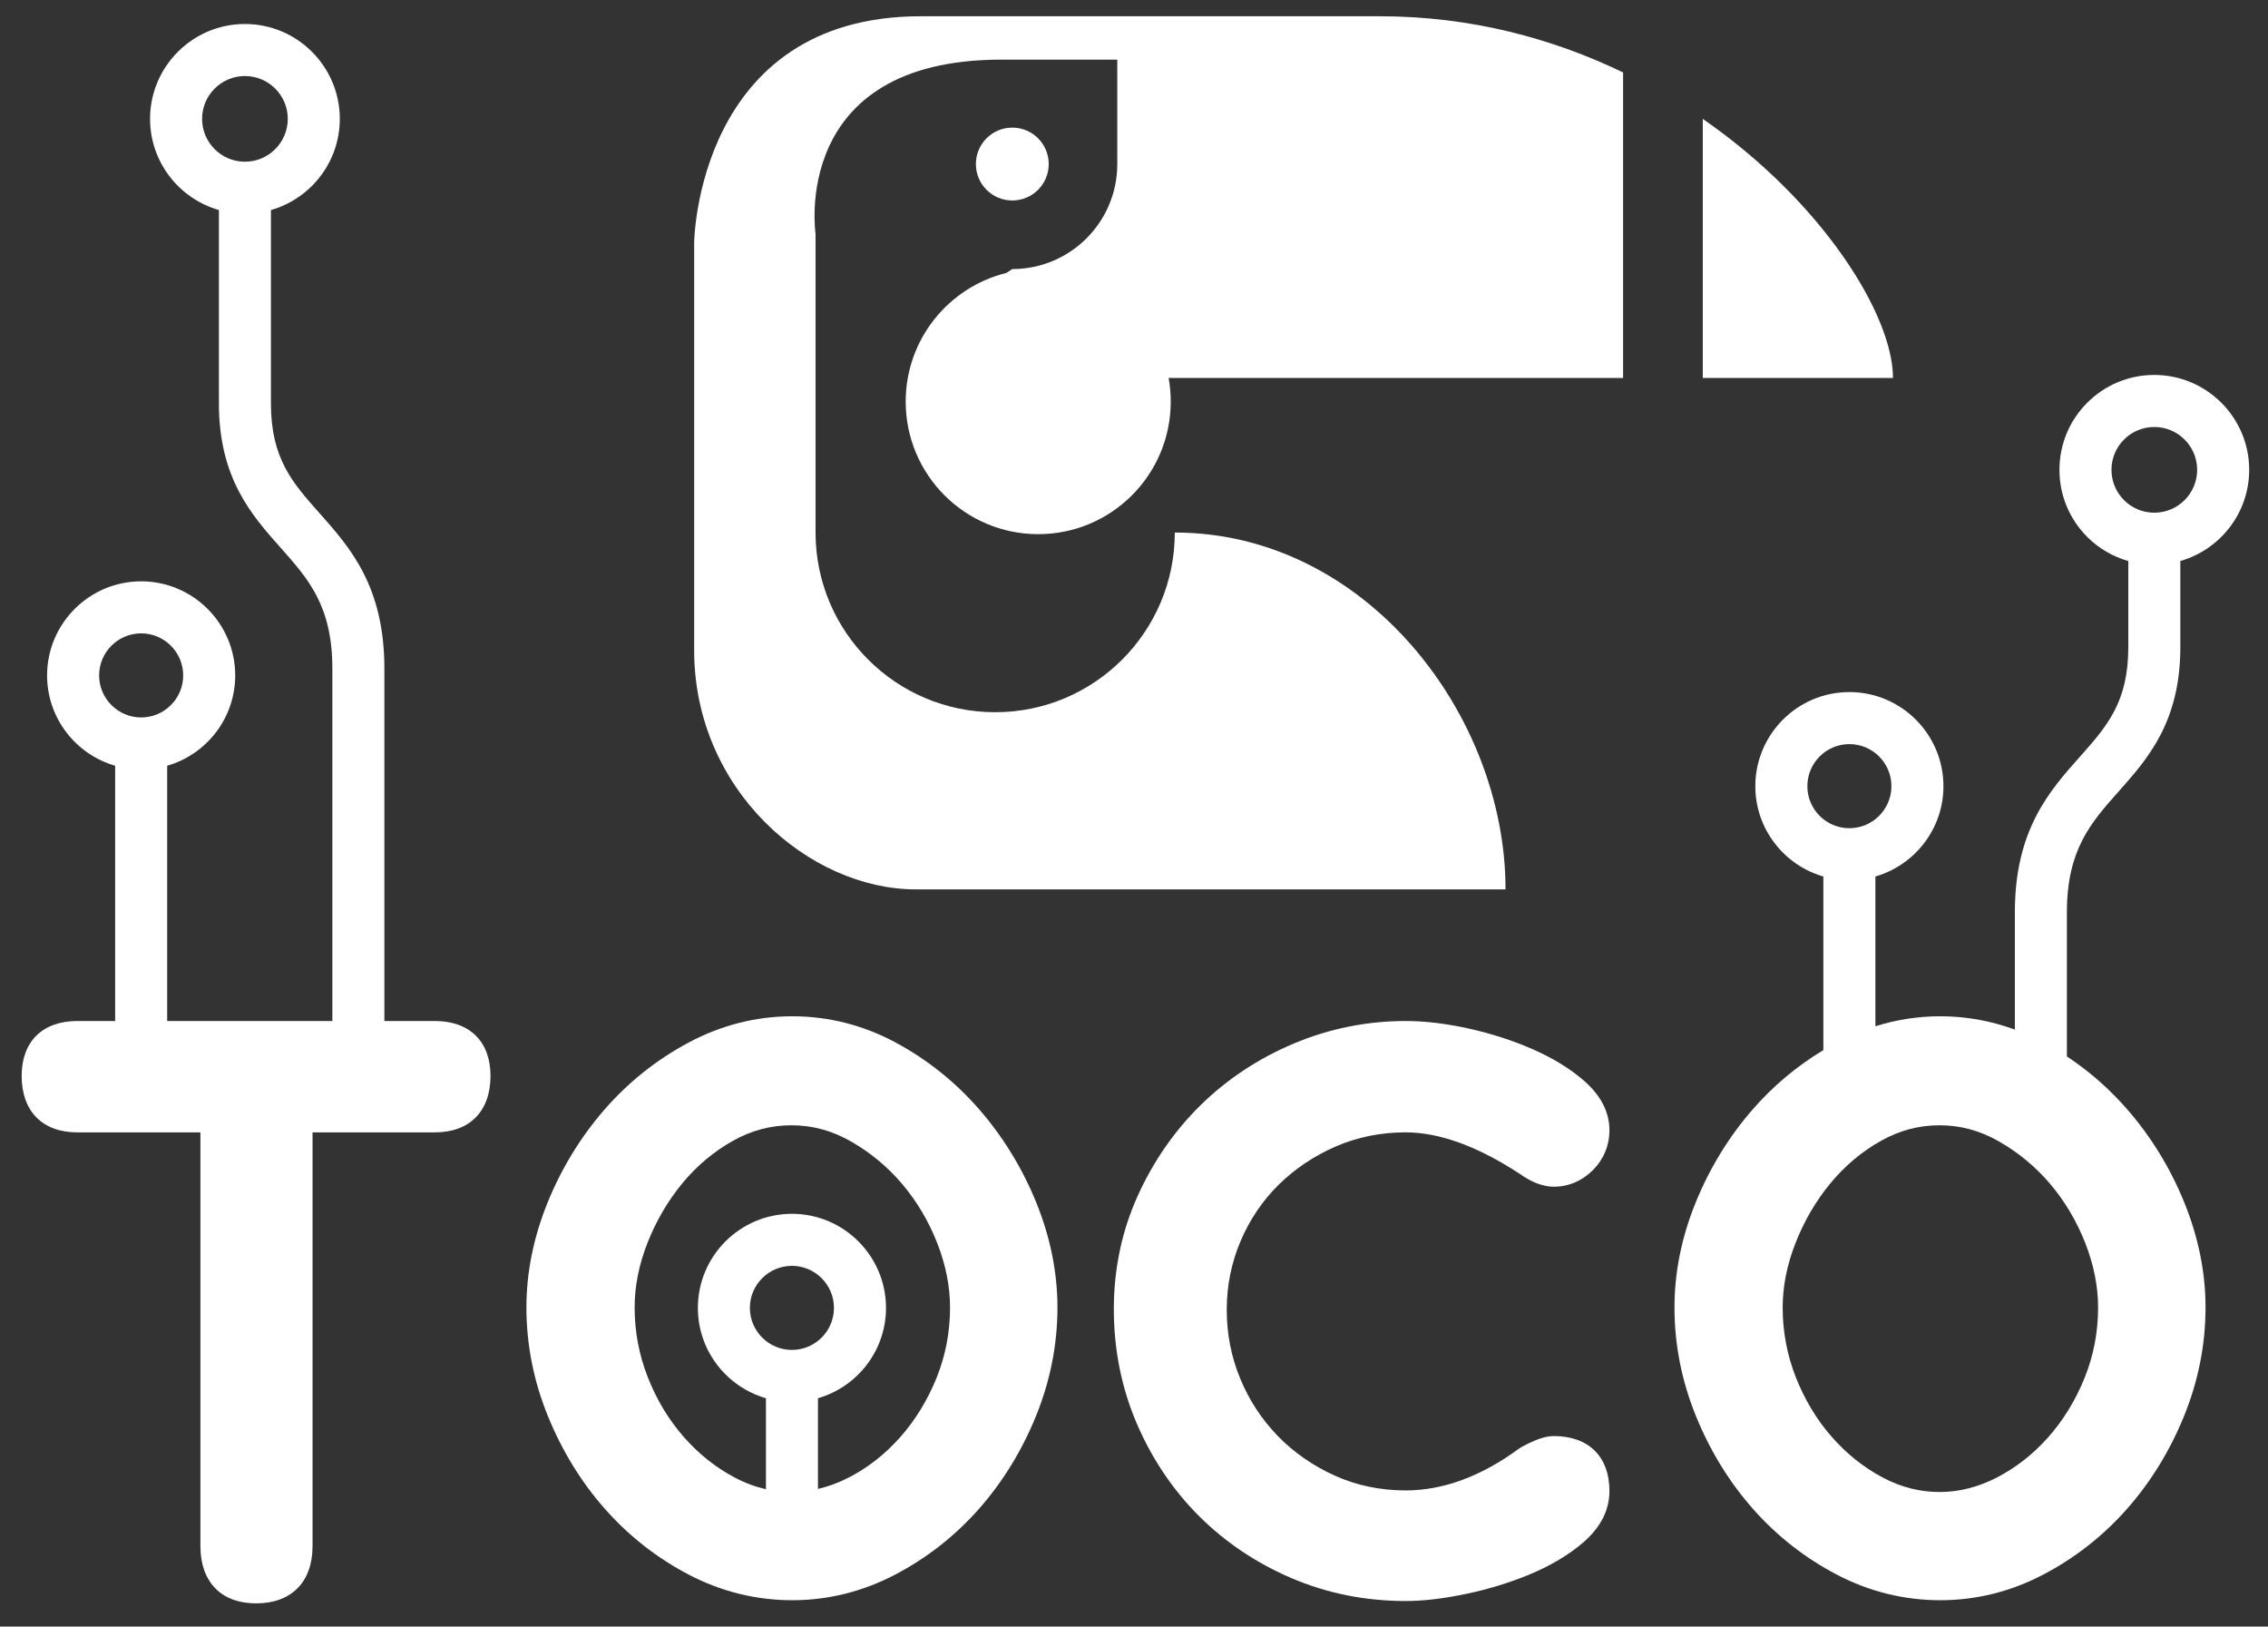 <?xml version="1.0" encoding="utf-8"?>
<!-- Generator: Adobe Illustrator 16.0.3, SVG Export Plug-In . SVG Version: 6.00 Build 0)  -->
<!DOCTYPE svg PUBLIC "-//W3C//DTD SVG 1.1//EN" "http://www.w3.org/Graphics/SVG/1.1/DTD/svg11.dtd">
<svg version="1.1" id="Layer_1" xmlns="http://www.w3.org/2000/svg" xmlns:xlink="http://www.w3.org/1999/xlink" x="0px" y="0px"
	 width="305.149px" height="218.797px" viewBox="0 0 305.149 218.797" enable-background="new 0 0 305.149 218.797"
	 xml:space="preserve">
<rect x="0" y="0" width="305.149" height="218.797" fill="#333333" stroke="none"/>
<path fill="#FFFFFF" d="M81.415,202.997c3.209,3.627,7.001,6.594,11.267,8.82c4.363,2.277,9.045,3.434,13.922,3.434
	c4.803,0,9.45-1.156,13.813-3.434c4.263-2.225,8.054-5.191,11.269-8.82c3.191-3.605,5.778-7.807,7.685-12.482
	c1.928-4.719,2.903-9.646,2.903-14.643c0-4.709-0.957-9.455-2.848-14.111c-1.871-4.6-4.435-8.793-7.617-12.465
	c-3.207-3.693-6.991-6.732-11.253-9.035c-4.374-2.359-9.07-3.559-13.952-3.559s-9.591,1.197-13.999,3.557
	c-4.3,2.303-8.107,5.342-11.314,9.037c-3.186,3.672-5.749,7.865-7.615,12.465c-1.891,4.65-2.851,9.4-2.851,14.111
	c0,4.996,0.979,9.924,2.903,14.641C75.64,195.194,78.225,199.396,81.415,202.997z M106.55,181.583c-3.12,0-5.657-2.537-5.657-5.654
	c0-3.119,2.537-5.656,5.657-5.656c3.118,0,5.655,2.537,5.655,5.656C112.205,179.046,109.668,181.583,106.55,181.583z M87.1,167.224
	c1.165-2.969,2.747-5.68,4.704-8.055c1.931-2.338,4.22-4.262,6.807-5.715c2.505-1.404,5.087-2.088,7.887-2.088
	c2.795,0,5.388,0.701,7.927,2.137c2.641,1.496,4.978,3.43,6.948,5.748c1.985,2.342,3.578,5.023,4.732,7.973
	c1.141,2.916,1.718,5.828,1.718,8.648c0,3.303-0.609,6.488-1.813,9.467c-1.221,3.018-2.872,5.709-4.914,8.006
	c-2.025,2.279-4.36,4.104-6.939,5.424c-1.349,0.691-2.722,1.191-4.105,1.51v-12.199c5.279-1.523,9.155-6.389,9.155-12.15
	c0-6.979-5.678-12.656-12.655-12.656c-6.979,0-12.657,5.678-12.657,12.656c0,5.762,3.877,10.627,9.157,12.15v12.232
	c-1.435-0.32-2.837-0.838-4.229-1.578c-2.555-1.355-4.86-3.197-6.854-5.479c-2.01-2.295-3.63-4.986-4.812-7.998
	c-1.176-2.984-1.771-6.141-1.771-9.385C85.382,173.052,85.959,170.14,87.1,167.224z"/>
<path fill="#FFFFFF" d="M189.133,137.339c-5.211,0-10.271,1.018-15.041,3.023c-4.748,1.996-8.953,4.77-12.5,8.242
	c-3.551,3.473-6.416,7.6-8.525,12.268c-2.127,4.713-3.207,9.832-3.207,15.211c0,5.432,1.034,10.605,3.08,15.377
	c2.035,4.748,4.852,8.939,8.365,12.451c3.514,3.516,7.703,6.332,12.451,8.365c4.77,2.045,9.945,3.082,15.377,3.082
	c2.371,0,5.107-0.324,8.133-0.961c3.012-0.629,5.9-1.518,8.592-2.639c2.793-1.162,5.193-2.596,7.137-4.26
	c2.354-2.02,3.547-4.354,3.547-6.943c0-4.621-2.799-7.385-7.49-7.385c-1.143,0-2.496,0.467-4.385,1.504l-0.301,0.191
	c-5.076,3.727-10.201,5.617-15.232,5.617c-3.406,0-6.613-0.666-9.527-1.982c-2.959-1.338-5.547-3.135-7.695-5.35
	c-2.15-2.213-3.85-4.811-5.053-7.725c-1.197-2.898-1.807-6.008-1.807-9.238c0-3.217,0.621-6.318,1.85-9.213
	c1.232-2.904,2.957-5.461,5.125-7.6c2.188-2.154,4.779-3.891,7.705-5.164c2.889-1.254,6.053-1.893,9.402-1.893
	c4.523,0,9.688,1.883,15.279,5.543c0.92,0.646,1.723,1.086,2.447,1.344c0.799,0.285,1.514,0.426,2.191,0.426
	c1.986,0,3.805-0.771,5.262-2.229s2.229-3.316,2.229-5.369c0-2.438-1.15-4.678-3.424-6.66c-1.861-1.623-4.199-3.055-6.951-4.258
	c-2.658-1.162-5.533-2.09-8.551-2.76C194.577,137.681,191.723,137.339,189.133,137.339z"/>
<path fill="#FFFFFF" d="M15.493,103.004v34.335h-5.089c-4.69,0-7.49,2.762-7.49,7.387c0,4.754,2.8,7.594,7.49,7.594h16.561v55.654
	c0,4.822,2.8,7.701,7.49,7.701c4.757,0,7.597-2.879,7.597-7.701v-55.654h16.453c4.69,0,7.491-2.84,7.491-7.594
	c0-4.625-2.801-7.387-7.491-7.387h-6.788V89.942c0-11.1-4.637-16.314-8.728-20.914c-3.651-4.107-6.536-7.352-6.536-14.764V28.254
	c5.342-1.526,9.266-6.44,9.266-12.265c0-7.037-5.727-12.762-12.766-12.762c-7.037,0-12.763,5.725-12.763,12.762
	c0,5.824,3.924,10.738,9.263,12.265v26.011c0,10.074,4.412,15.037,8.305,19.414c3.734,4.199,6.959,7.826,6.959,16.264v47.396H22.493
	v-34.335c5.279-1.523,9.155-6.389,9.155-12.151c0-6.979-5.678-12.656-12.655-12.656c-6.979,0-12.657,5.678-12.657,12.656
	C6.336,96.615,10.213,101.481,15.493,103.004z M27.19,15.989c0-3.178,2.585-5.762,5.763-5.762c3.18,0,5.766,2.584,5.766,5.762
	c0,3.179-2.586,5.764-5.766,5.764C29.775,21.753,27.19,19.168,27.19,15.989z M18.993,85.196c3.118,0,5.655,2.537,5.655,5.656
	c0,3.117-2.537,5.654-5.655,5.654c-3.12,0-5.657-2.537-5.657-5.654C13.336,87.733,15.873,85.196,18.993,85.196z"/>
<g>
	<circle fill="#FFFFFF" cx="136.201" cy="22.067" r="4.901"/>
	<path fill="#FFFFFF" d="M229.1,15.991v34.848h25.592C254.692,42.413,245.26,27.177,229.1,15.991z"/>
	<path fill="#FFFFFF" d="M123.231,119.634c14.334,0,79.332,0,79.332,0c0-23.5-18.832-48-44.5-48
		c0,13.348-10.82,24.168-24.166,24.168c-13.348,0-24.168-10.82-24.168-24.168V31.468c0,0-3.527-23.447,24.986-23.447h15.611v14.047
		c0,7.801-6.324,14.125-14.125,14.125l-0.795,0.518c-7.779,1.916-13.549,8.939-13.549,17.311c0,9.848,7.982,17.83,17.83,17.83
		c9.846,0,17.83-7.982,17.83-17.83c0-1.09-0.098-2.156-0.285-3.191l0.678,0.01h60.469V9.745c-9.463-4.568-20.482-7.559-32.742-7.559
		h-35.165h-0.146c-0.767,0-5.199,0-26.43,0c-30.168,0-30.5,30.447-30.5,30.447v54.834C93.397,106.3,108.897,119.634,123.231,119.634
		z"/>
</g>
<path fill="#FFFFFF" d="M236.17,105.75c0,5.763,3.877,10.628,9.154,12.151v23.352c-3.588,2.16-6.801,4.855-9.566,8.043
	c-3.186,3.672-5.748,7.865-7.617,12.465c-1.891,4.65-2.848,9.4-2.848,14.111c0,4.996,0.975,9.924,2.902,14.641
	c1.91,4.682,4.496,8.883,7.686,12.484c3.211,3.627,7,6.594,11.268,8.82c4.361,2.277,9.047,3.434,13.92,3.434
	c4.805,0,9.453-1.156,13.814-3.434c4.264-2.225,8.053-5.191,11.268-8.82c3.193-3.605,5.779-7.807,7.688-12.482
	c1.926-4.719,2.904-9.646,2.904-14.643c0-4.709-0.961-9.455-2.852-14.111c-1.869-4.6-4.432-8.793-7.617-12.465
	c-2.414-2.781-5.156-5.191-8.184-7.195v-19.369c0-8.438,3.225-12.064,6.959-16.264c3.895-4.379,8.307-9.341,8.305-19.416v-11.59
	c5.34-1.527,9.264-6.441,9.264-12.264c0-7.037-5.725-12.762-12.762-12.764c-3.41,0.001-6.617,1.328-9.027,3.738
	c-2.412,2.41-3.738,5.616-3.738,9.023c0,3.41,1.326,6.616,3.738,9.027c1.561,1.561,3.459,2.66,5.525,3.246v11.583
	c0.002,7.413-2.883,10.656-6.535,14.763c-4.092,4.602-8.729,9.815-8.729,20.916v15.766c-3.217-1.184-6.568-1.795-10.021-1.795
	c-2.988,0-5.912,0.453-8.744,1.344v-20.145c5.279-1.523,9.156-6.389,9.156-12.151c0-6.979-5.678-12.657-12.656-12.657
	C241.848,93.093,236.17,98.771,236.17,105.75z M284.09,63.196c0-1.539,0.6-2.984,1.688-4.072c1.088-1.089,2.537-1.688,4.078-1.689
	c3.178,0.001,5.762,2.586,5.762,5.764s-2.586,5.764-5.764,5.764c-1.539,0-2.988-0.6-4.076-1.688
	C284.69,66.186,284.09,64.738,284.09,63.196z M260.963,151.366c2.795,0,5.389,0.701,7.928,2.137c2.639,1.496,4.979,3.43,6.949,5.748
	c1.982,2.342,3.576,5.023,4.73,7.973c1.141,2.916,1.721,5.828,1.721,8.648c0,3.303-0.613,6.488-1.816,9.467
	c-1.219,3.018-2.873,5.709-4.912,8.006c-2.029,2.279-4.363,4.104-6.939,5.424c-2.496,1.279-5.074,1.926-7.66,1.926
	c-2.682,0-5.193-0.641-7.678-1.961c-2.553-1.355-4.857-3.197-6.854-5.479c-2.008-2.295-3.627-4.986-4.812-7.998
	c-1.176-2.984-1.771-6.141-1.771-9.385c0-2.82,0.58-5.732,1.721-8.648c1.162-2.969,2.744-5.68,4.703-8.055
	c1.928-2.338,4.217-4.262,6.807-5.715C255.584,152.05,258.163,151.366,260.963,151.366z M254.481,105.75
	c0,3.118-2.537,5.655-5.656,5.655c-3.117,0-5.654-2.537-5.654-5.655c0-3.12,2.537-5.657,5.654-5.657
	C251.944,100.093,254.481,102.63,254.481,105.75z"/>
</svg>
